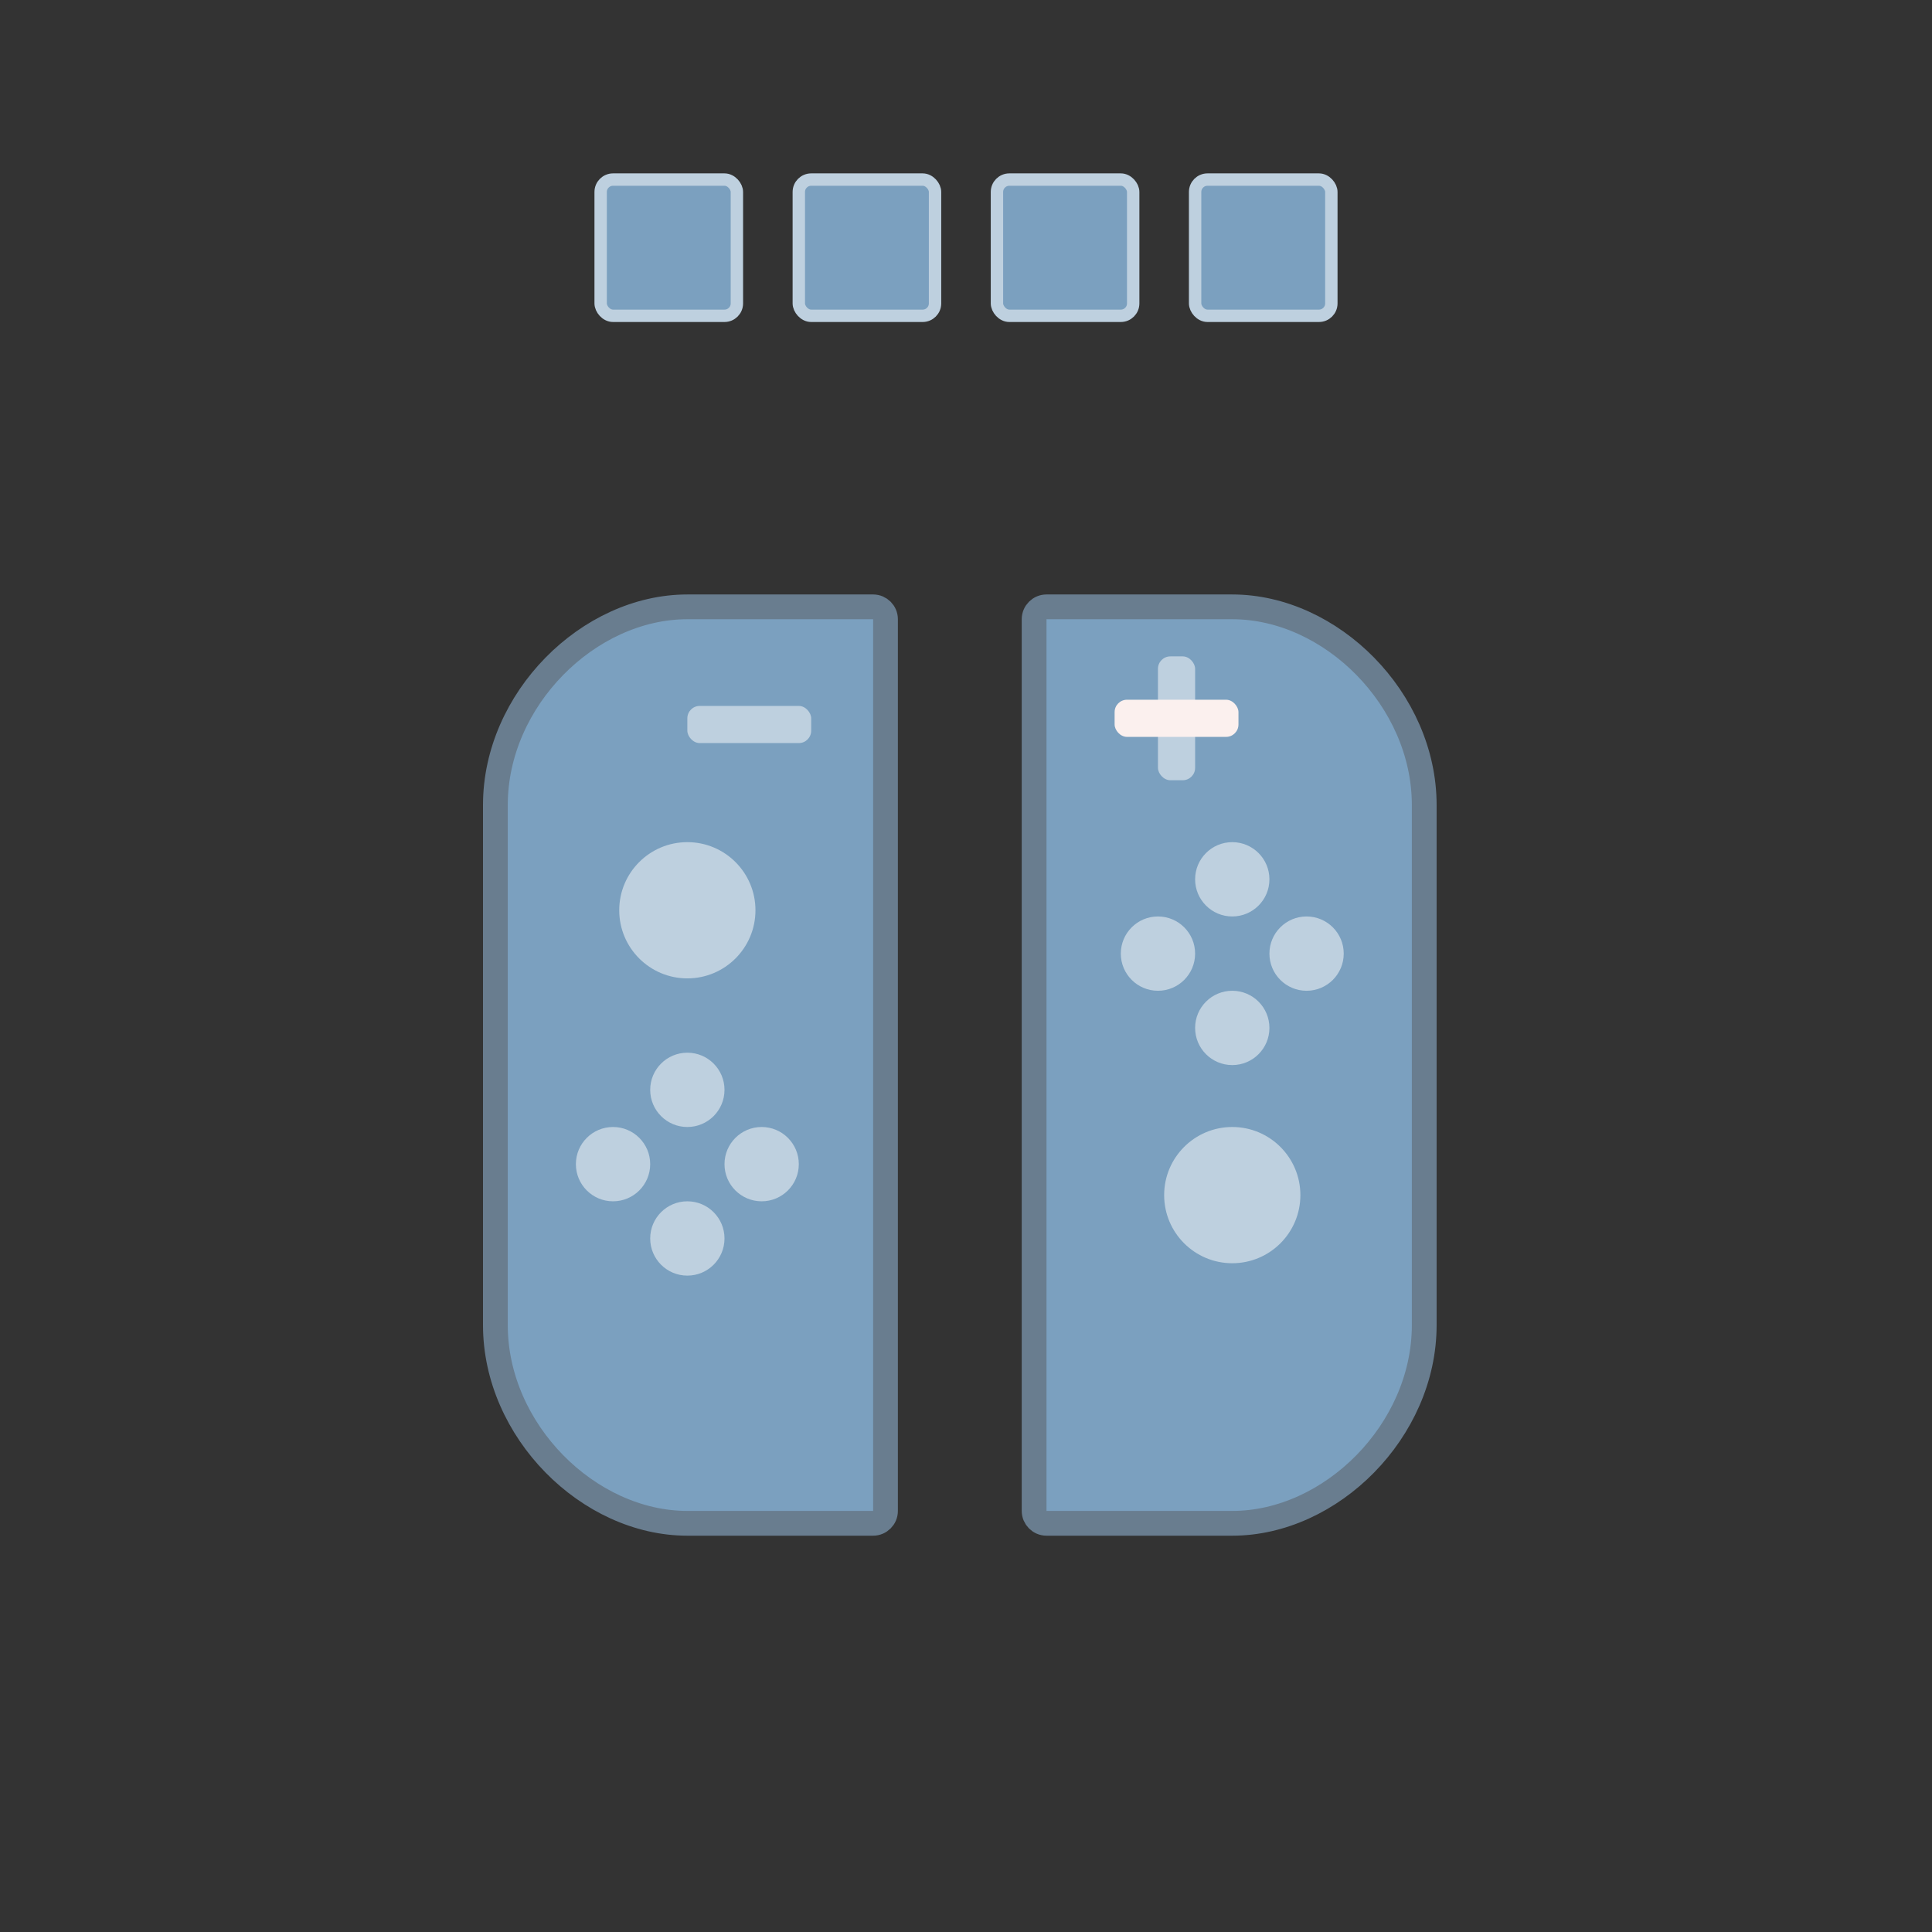 <svg viewBox="0 0 156 156" width="156" height="156" xmlns="http://www.w3.org/2000/svg" xmlns:xlink="http://www.w3.org/1999/xlink">
	<rect x="0" y="0" width="156" height="156" fill="#333333" stroke="none"/>
	<g stroke="none" stroke-linecap="round" stroke-linejoin="round">
		<!-- <rect class="background" fill="#FFFFFF" x="0" y="0" width="156" height="156"></rect> -->
		<g class="lights">
			<rect stroke="#BED0DF" fill="#7BA0BF" x="64.5" y="14.5" width="11" height="11" rx="1"></rect>
			<rect stroke="#BED0DF" fill="#7BA0BF" x="48.5" y="14.5" width="11" height="11" rx="1"></rect>
			<rect stroke="#BED0DF" fill="#7BA0BF" x="80.5" y="14.5" width="11" height="11" rx="1"></rect>
			<rect stroke="#BED0DF" fill="#7BA0BF" x="96.5" y="14.5" width="11" height="11" rx="1"></rect>
		</g>
		<g class="left">
			<path d="M55.5,49 C47.52,49 40,56.478 40,65 C40,79 40,93 40,107 C40,115.522 47.52,123 55.5,123 L70.5,123 C71.052,123 71.5,122.552 71.5,122 L71.5,50 C71.5,49.448 71.052,49 70.5,49 C63,49 63,49 55.5,49 Z" stroke="#697D8F" stroke-width="2" fill="#7BA0BF"></path>
			<rect fill="#BED0DF" x="55.5" y="57" width="10" height="3" rx="1"></rect>
			<circle fill="#BED0DF" cx="55.5" cy="73.5" r="5.5"></circle>
			<circle fill="#BED0DF" cx="55.5" cy="88" r="3"></circle>
			<circle fill="#BED0DF" cx="55.5" cy="100" r="3"></circle>
			<circle fill="#BED0DF" cx="49.5" cy="94" r="3"></circle>
			<circle fill="#BED0DF" cx="61.5" cy="94" r="3"></circle>
		</g>
		<g class="right">
			<path d="M99.5,49 C107.48,49 115,56.478 115,65 L115,107 L115,107 C115,115.522 107.48,123 99.5,123 L84.5,123 C83.948,123 83.5,122.552 83.5,122 L83.5,50 C83.5,49.448 83.948,49 84.5,49 L99.5,49 L99.5,49 Z" stroke="#697D8F" stroke-width="2" fill="#7BA0BF"></path>
			<circle fill="#BED0DF" cx="99.5" cy="71" r="3"></circle>
			<circle fill="#BED0DF" cx="99.5" cy="83" r="3"></circle>
			<circle fill="#BED0DF" cx="93.5" cy="77" r="3"></circle>
			<circle fill="#BED0DF" cx="105.5" cy="77" r="3"></circle>
			<circle fill="#BED0DF" cx="99.5" cy="96.5" r="5.5"></circle>
			<rect fill="#BED0DF" x="93.5" y="53" width="3" height="10" rx="1"></rect>
			<rect fill="#FBF0EE" x="90" y="56.5" width="10" height="3" rx="1"></rect>
		</g>
	</g>
</svg>